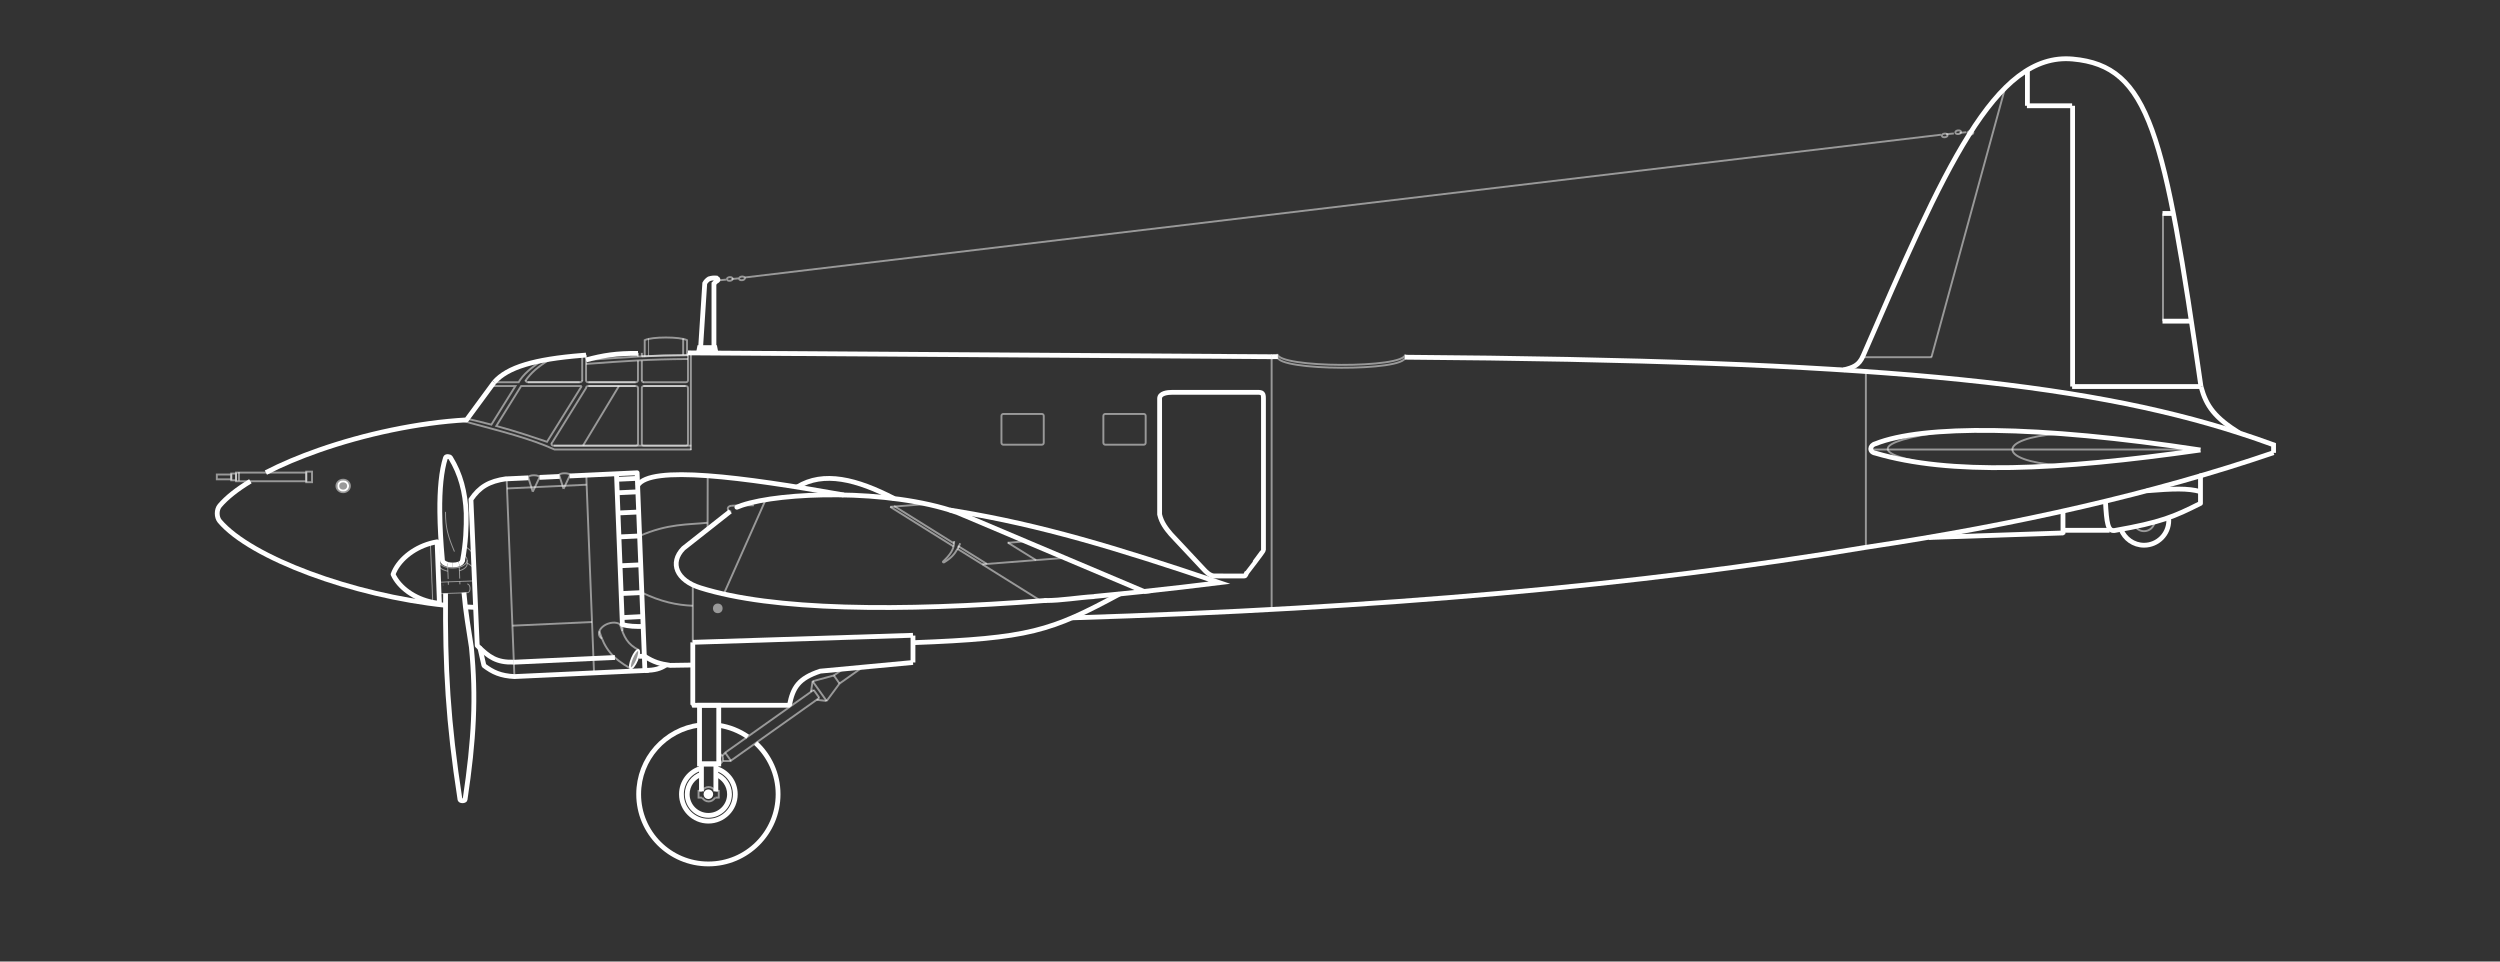 <svg xmlns:x="http://ns.adobe.com/Extensibility/1.0/"
     xmlns:i="http://ns.adobe.com/AdobeIllustrator/10.0/"
     xmlns:graph="http://ns.adobe.com/Graphs/1.0/"
     xmlns="http://www.w3.org/2000/svg"
     xmlns:xlink="http://www.w3.org/1999/xlink"
     version="1.1" viewBox="0 0 2600 1000" style="enable-background:new 0 0 2600 3412;"
     xml:space="preserve">
<rect x="0" y="0" width="2600" height="1000" fill="#333333" stroke="none"/>
<style type="text/css">
	.st2 {fill:rgba(255,255,255,0.5);}
	._   {fill:none;stroke:rgba(255,255,255,0.5);stroke-width:2;stroke-miterlimit:10;}
	.st5 {fill:none;stroke:#fff;stroke-width:5;stroke-linecap:round;stroke-miterlimit:10;}
	.st7 {fill:none;stroke:#fff;stroke-width:5;stroke-miterlimit:10;}
	.st8 {fill:none;stroke:#c34;stroke-width:5;stroke-miterlimit:10;stroke-dasharray:2,2,2,2;}
	.st9 {fill:none;stroke:#fff;stroke-width:5;stroke-linecap:round;stroke-linejoin:bevel;stroke-miterlimit:10;}
	.st10{fill:none;stroke:#fff;stroke-width:5;stroke-linejoin:bevel;stroke-miterlimit:10;}
	.st11{fill:none;stroke:#fff;stroke-width:5;stroke-miterlimit:10;}
	.st12{fill:none;stroke:#c34;stroke-width:5;stroke-miterlimit:10;stroke-dasharray:2,2,2,2,2,2;}
	.st13{fill:none;stroke:rgba(255,255,255,0.5);stroke-linejoin:round;stroke-miterlimit:10;}
	.st14{fill:#c34;}
	.st15{fill:none;stroke:#fff;stroke-width:5;stroke-miterlimit:10;}
	.st17{fill:none;stroke:rgba(255,255,255,0.5);stroke-width:2;stroke-miterlimit:10;}
	.st18{fill:#c34;}
	.st19{fill:none;stroke:#c34;stroke-width:2;stroke-linecap:round;stroke-linejoin:round;stroke-miterlimit:10;}
	.st20{fill:none;stroke:#c34;stroke-width:5;stroke-linejoin:round;stroke-miterlimit:10;}
	.st21{fill:none;stroke:#fff;stroke-width:5;stroke-linejoin:round;stroke-miterlimit:10;}
	.st22{fill:rgba(255,255,255,0.5);stroke:#fff;stroke-width:2;stroke-miterlimit:10;}
</style>
<switch>
<g id="side">
	<path class="st15" d="M1297 222.9"/>
	<g>
		<polyline class="_" points="1322.5,634 1322.5,633.8 1322.5,371"/>
		<line class="_" x1="1940.5" y1="569" x2="1940.5" y2="388"/>
		<line class="st15" x1="1322.5" y1="371" x2="715.5" y2="367"/>
		<path class="st7" d="M1263 599c-4.523 0-8.652-4.165-11.685-7.52l-33.565-35.854c-4.86-5.718-9.75-11.873-11.75-20.626V414.5 c0-5.52 7.98-6.5 13.5-6.5h88c5.52 0 6.5 1 6.5 6.5v157.563c0 1.119-17.208 23.274-17.208 23.3 c-0.948 1.208-1.15 3.663-2.687 3.663C1282.997 599 1263 599 1263 599z"/>
		<path class="_" d="M1191.5 460.5c0 1.104-0.896 2-2 2h-40c-1.104 0-2-0.896-2-2v-28c0-1.104 0.896-2 2-2h40 c1.104 0 2 0.9 2 2V460.5z"/>
		<path class="_" d="M1085.5 460.5c0 1.104-0.896 2-2 2h-40c-1.104 0-2-0.896-2-2v-28c0-1.104 0.896-2 2-2h40 c1.104 0 2 0.9 2 2V460.5z"/>
		<line class="_" x1="796.3" y1="519.7" x2="752.7" y2="617.8"/>
		<path class="st15" d="M785.91 772.79c14.3 13.2 23.3 32.2 23.3 53.21c0 40.04-32.46 72.5-72.5 72.5s-72.5-32.46-72.5-72.5 c0-36.93 27.62-67.42 63.33-71.93"/>
		<path class="st15" d="M777.59 766.15c-8.82-6.051-19.05-10.19-30.09-11.841"/>
		<path class="st15" d="M744.5 799.12c11.65 3.4 20.2 14.1 20.2 26.88c0 15.46-12.54 28-28 28c-15.47 0-28-12.54-28-28 c0-12.98 8.84-23.91 20.83-27.07"/>
		<path class="st15" d="M744.5 805.44c8.29 3.1 14.2 11.2 14.2 20.56c0 12.15-9.85 22-22 22s-22-9.85-22-22 c0-9.64 6.2-17.83 14.83-20.8"/>
		<circle class="st15" cx="736.7" cy="826" r="2.5"/>
		<path class="st15" d="M1189.7 615.08c25.86-2.75 52.11-5.78 78.63-9.08c-108.05-36.57-186.38-60-272.06-74.16 c-2.8-0.46-5.6-0.92-8.42-1.359"/>
		<path class="st21" d="M759.51 531.82l-0.86 0.68l-47.98 37.83c-14.67 15.17-7.05 33.3 17.7 41 C803.29 634.9 934 636.5 1087.3 624.5H1087"/>
		<path class="st5" d="M766.36 527.52c1.59-0.689 3.35-1.369 5.27-2.02c40.54-13.74 152-17.63 223.9 7.5l7.84 3.31l0.33 0.1 l62.66 26.5l0.18 0.08l40.69 17.2l82.5 34.89c-8.42 0.899-16.8 1.78-25.13 2.61c-8.91 0.89-17.77 1.8-26.56 2.6 c-0.02 0-0.04 0.15-0.06 0.15s-0.03 0-0.05 0c-17.09 1-33.97 4.14-50.57 4.1"/>
		<line class="_" x1="610.1" y1="504.1" x2="527.3" y2="508"/>
		<line class="_" x1="615.7" y1="646.9" x2="532.9" y2="650.7"/>
		<line class="st15" x1="670.1" y1="682.4" x2="664.6" y2="682.6"/>
		<polyline class="st15" points="534.4,688.7 617.2,684.8 639.5,683.8"/>
		<polyline class="_" points="609.8,494.2 610.1,504.1 615.7,646.9 617.2,684.8 617.8,699.8"/>
		<polyline class="_" points="526.9,498 527.3,508 532.9,650.7 534.4,688.7 535,703.6"/>
		<polyline class="st21" points="561.1,496.5 582,495.5 582,495.5"/>
		<polyline class="st21" points="592.4,495 609.5,494.2 662.6,491.7 663,501.7 668.6,644.4 670.1,682.4 670.7,697.3"/>
		<path class="st21" d="M534.37 688.62c-17.95 0.54-25.91-5.23-38.03-17.23l-6.55-151.89c4.42-6.5 9.1-11.26 14.92-14.72 s12.79-5.601 21.79-6.88v0.109l22.99-1.06"/>
		<polyline class="st13" points="465.6,590.3 465.8,594 466.1,602.1"/>
		<line class="st13" x1="466.3" y1="608.2" x2="466.2" y2="605.1"/>
		<polyline class="st13" points="478.1,601.7 477.8,593.6 477.6,589.9"/>
		<line class="st13" x1="478.3" y1="607.7" x2="478.2" y2="604.7"/>
		<polyline class="st13" points="450.1,627.9 450.1,626.4 449.7,617.8 449.4,608.8 449.2,605.8 449.1,602.8 448.9,595.8 447.6,565"/>
		<path class="st9" d="M499.223 674.276l4.067 17.914c9.196 6.9 17.1 10.7 32.1 11.47l-0.41-0.03l82.85-3.84l52.89-2.45 c0.33-0.01 0.65-0.02 0.96-0.04l1.71-0.08c0.04 0 0.09-0.01 0.14-0.01"/>
		<path class="st15" d="M949.5 668.38c121.04-4.51 143.24-11.899 215.07-50.71"/>
		<path class="st15" d="M670.11 682.37c10 6.4 16.1 8 26.9 9.63l23.5-0.37"/>
		<path class="st15" d="M670.704 697.34c10.436-0.362 15.758-1.71 22.323-5.99"/>
		<path class="st15" d="M663.13 504.995c12.634-21.649 109.483-8.922 214.4 9.8"/>
		<path class="st15" d="M828.998 506.515c27.502-17.015 62.173-8.069 101 12"/>
		<line class="st15" x1="662.8" y1="497.5" x2="641.4" y2="498.5"/>
		<line class="st15" x1="663.4" y1="511.5" x2="641.9" y2="512.5"/>
		<line class="st15" x1="664.2" y1="532.5" x2="642.7" y2="533.5"/>
		<line class="st15" x1="665.2" y1="557.4" x2="643.7" y2="558.4"/>
		<line class="st15" x1="666.4" y1="587.4" x2="644.9" y2="588.4"/>
		<line class="st15" x1="667.5" y1="616.3" x2="646" y2="617.3"/>
		<line class="st15" x1="668.5" y1="641.2" x2="647" y2="642.3"/>
		<path class="st21" d="M641.13 492.71l0.02 0.44l0.21 5.38l5.37 137.35l0.54 13.62c6.89 2 13.4 2.1 21.6 2"/>
		<line class="st15" x1="2108.5" y1="110" x2="2108.5" y2="73"/>
		<line class="st15" x1="2155.5" y1="402" x2="2155.5" y2="110"/>
		<line class="st11" x1="2289" y1="402" x2="2155" y2="402"/>
		<line class="st11" x1="2279" y1="334" x2="2249" y2="334"/>
		<line class="st11" x1="2260" y1="222" x2="2249" y2="222"/>
		<polyline class="st11" points="2155,110 2108.5,110 2108,110"/>
		<path class="st15" d="M1917.353 384.707c9.678-2.44 15.954-4.463 20.314-14.707c84-193.333 136.667-316 218-308.599 C2235.882 68.7 2251 138 2289 402"/>
		<path class="st15" d="M2289 402c5.585 20.7 14.6 32.5 40.1 48.4"/>
		<polyline class="st15" points="949.5,661 949.5,668.4 949.5,689 949.5,689"/>
		<polyline class="st15" points="2145.5,532 2145.5,554 2145,554.3 2006,559"/>
		<!--
		<path class="_" d="M2145.5 532c-0.5-23.367 92.667-47.5 143.113-37.184"/>
		-->
		<line class="_" x1="991.7" y1="568.3" x2="925.8" y2="527.1"/>
		<line class="_" x1="1082.5" y1="624.9" x2="995.8" y2="570.8"/>
		<polyline class="_" points="930,526.5 930.2,526.5 992.2,565.2"/>
		<polyline class="_" points="997.1,568.3 997.3,568.5 997.4,568.5 1026.3,586.5"/>
		<polyline class="_" points="1048,564.5 1048.4,564.5 1048.4,564.5 1077.5,582.6"/>
		<polyline class="_" points="1107.2,580.2 1077.6,582.5 1077.5,582.5 1026.5,586.5 1026.5,586.5 1021.7,586.9"/>
		<polyline class="_" points="1066.5,563 1066.2,563 1048.4,564.5 1048.4,564.5 1048,564.5"/>
		<polyline class="_" points="997.4,568.4 997.3,568.4 996,568.5"/>
		<polyline class="_" points="925.8,527.1 930.2,526.8 963.5,524.2"/>
		<path class="_" d="M998.67 565c-0.51 1.15-1.02 2.24-1.53 3.27c-0.02 0.051-0.04 0.101-0.07 0.1 c-0.41 0.84-0.83 1.64-1.25 2.42c-3.09 5.62-6.76 9.73-14.15 14.16c-0.38 0.22-1.32-0.53-1-0.83c6.47-6.1 9.79-10.7 11.04-15.89 c0.25-1 0.41-2.021 0.51-3.08c0.08-0.82 0.11-1.66 0.11-2.53"/>
		<!--
		<path class="st19" d="M859.833 575c-8.754-0.813-14.917-2.103-21.333-5.334l22.5 0.5L859.833 575z"/>
		<line class="st19" x1="860.4" y1="572.8" x2="980.7" y2="584.2"/>
		-->
		<line class="_" x1="661" y1="401.5" x2="612" y2="401.5"/>
		<polyline class="_" points="713,401.5 669.5,401.5 669,401.5"/>
		<polyline class="_" points="603,397.5 549.2,397.5 549,397.5"/>
		<line class="_" x1="661" y1="397.5" x2="612" y2="397.5"/>
		<polyline class="_" points="719,463.5 718.5,463.5 713.5,463.5 669.5,463.5 661.2,463.5 606.3,463.5 576,463.5"/>
		<line class="_" x1="567" y1="463.5" x2="567" y2="463.5"/>
		<line class="_" x1="718.5" y1="468" x2="718.5" y2="367"/>
		<path class="_" d="M715.5 461.5c0 1.104-0.896 2-2 2h-44c-1.104 0-2-0.896-2-2v-58c0-1.104 0.896-2 2-2h44 c1.104 0 2 0.9 2 2V461.5z"/>
		<polyline class="_" points="667.5,367 667.5,370.6 667.5,371"/>
		<line class="_" x1="667.5" y1="396" x2="667.5" y2="375"/>
		<path class="_" d="M669.5 397.5c-1.1 0-2-0.9-2-2"/>
		<path class="_" d="M715.5 367v29v-0.5c0 1.1-0.9 2-2 2H669h44l0 0h-43.5H669"/>
		<path class="_" d="M667.5 370.578c14.82-0.73 29.98-1.108 48-1.218"/>
		<path class="_" d="M609.5 369v5.35v0.15v4v17c0 1.1 0.8 2 2 2h49.73c1.25 0 2.26-0.9 2.26-2V375"/>
		<polyline class="_" points="663.5,371 663.5,367.5 663.5,367"/>
		<path class="_" d="M546.5 379.1c14.45-4.35 33.56-7.459 59-9.5"/>
		<path class="_" d="M546.5 396c5.64-8.176 12.592-14.55 26.132-22.637"/>
		<path class="_" d="M549.18 397.5c-1.35 0-2.68-0.9-2.68-2"/>
		<line class="_" x1="603" y1="397.5" x2="549" y2="397.5"/>
		<path class="_" d="M605.5 395.5c0 1.1-1.1 2-2.45 2"/>
		<line class="_" x1="605.5" y1="370" x2="605.5" y2="396"/>
		<path class="_" d="M663.5 461.5c0 1.104-1.012 2-2.26 2H575.51c-1.248 0-2.01-0.896-2.01-2l36-58c0-1.104 0.762-2 2.01-2 h49.729c1.248 0 2.3 0.9 2.3 2V461.5z"/>
		<!--
		<line class="_" x1="719.5" y1="645" x2="719.5" y2="663"/>
		<path class="_" d="M719.5 645c-11.377 0.306-17.671 0.087-28-3.75"/>
		<path class="_" d="M719.5 663c-10.713 0.392-17.022-1.452-28-4.667"/>
		-->
		<polygon class="st15" points="743.5,361.5 727.5,361.5 726.5,366.5 744.5,366.5"/>
		<path class="st15" d="M742.5 362v-67c1-0.892 1.257-1.33 1.833-2c2.664-1.469 3.297-2.309 0.917-3.833 c-3.124-0.199-4.817-0.088-7.875 0.833c-1.881 1.241-3.23 2.53-4.438 4.667l-4.302 66.8"/>
		<line class="_" x1="774.4" y1="288.6" x2="2018.6" y2="140.1"/>
		<!--
		<g>
			<line class="st7" x1="990" y1="367" x2="998" y2="367"/>
			<line class="st7" x1="994" y1="366" x2="994" y2="361"/>
		</g>
		<line class="_" x1="993.5" y1="361" x2="993.5" y2="263"/>
		-->
		
			<ellipse transform="matrix(0.92 0.391 -0.391 0.92 320.371 -203.553)" class="st22" cx="660.5" cy="685.7" rx="2.8" ry="10.3"/>
		<path class="_" d="M625.98 664.05c-1.29-0.77-2.26-1.84-2.75-3.18c-0.5-1.38-0.44-2.87 0.1-4.34 c1.15-3.17 4.47-6.25 8.97-7.891c6.59-2.39 13.22-0.81 14.8 3.54c0.47 1.3 0.4 2.7 0 4.1"/>
		<path class="_" d="M655.693 695.245c-18.739-10.762-26.764-20.415-32.361-38.719"/>
		<path class="_" d="M644.755 649.244c4.268 13.5 7.7 20.8 19.8 26.9"/>
		<line class="st15" x1="720.5" y1="668" x2="949.5" y2="660.7"/>
		<path class="st10" d="M720.5 668v23.63V733l-0.5 0.5h101c3.6-18.6 9.5-28 32-35.5l96.5-9.03"/>
		<circle class="st2" cx="746.5" cy="632.7" r="5"/>
		<rect x="727.5" y="733.5" class="st15" width="20" height="61"/>
		<polyline class="st15" points="734,826.5 734.2,826.5 739,826.5"/>
		<polyline class="st15" points="729.5,823 729.5,822.5 729.5,794.5 744.5,794.5 744.5,823"/>
		<polyline class="_" points="730,822.5 729.5,822.5 726.5,822.5 726.5,829.5 730,829.5"/>
		<polyline class="_" points="744,829.5 747.5,829.5 747.5,822.5 744.5,822.5 744,822.5"/>
		<path class="_" d="M730.38 829.5c1.25 2.4 3.8 4 6.6 4s5.37-1.62 6.62-4"/>
		<path class="_" d="M730.38 822.5c1.25-2.38 3.75-4 6.62-4s5.37 1.6 6.6 4"/>
		<g>
			<g>
				
					<ellipse transform="matrix(0.995 -0.104 0.104 0.995 -3.541 211.982)" class="_" cx="2021.6" cy="139.8" rx="3" ry="1.9"/>
				
					<ellipse transform="matrix(0.995 -0.105 0.105 0.995 -3.304 213.629)" class="_" cx="2035.5" cy="138.3" rx="3" ry="1.9"/>
				
					<ellipse transform="matrix(0.995 -0.104 0.104 0.995 -3.098 214.807)" class="_" cx="2048.4" cy="137" rx="3" ry="1.9"/>
			</g>
			<line class="_" x1="2024.1" y1="139.6" x2="2032" y2="138.8"/>
			<line class="_" x1="2038" y1="138.2" x2="2045" y2="137.5"/>
		</g>
		
			<ellipse transform="matrix(0.995 -0.105 0.105 0.995 -26.203 80.915)" class="_" cx="758.5" cy="290.3" rx="3" ry="1.9"/>
		
			<ellipse transform="matrix(0.995 -0.104 0.104 0.995 -25.973 82.195)" class="_" cx="771.4" cy="289" rx="3" ry="1.9"/>
		<line class="_" x1="747.1" y1="291.6" x2="755" y2="290.8"/>
		<line class="_" x1="761" y1="290.2" x2="768" y2="289.5"/>
		<!-- path class="st15" d="M905.5 368v-5v-0.417c0-1.519-1.231-2.75-2.75-2.75s-2.75 1.231-2.75 2.8"/ -->
		<path class="_" d="M1328.5 371.042c-0.051 14.9 132.9 15.4 133 0.5"/>
		<path class="_" d="M1328.5 368.042c-0.051 14.9 132.9 15.4 133 0.5"/>
		<!--
		<polyline class="_" points="1338.5,374 1338.5,374 1338.5,371.4 1338.5,357.1 1338.5,355"/>
		<line class="_" x1="1338.5" y1="351" x2="1338.5" y2="351"/>
		<line class="_" x1="1394.5" y1="379" x2="1394.5" y2="358"/>
		<polyline class="_" points="1394.5,356 1394.5,348.9 1394.5,346.9 1394.5,343.3 1394.5,343"/>
		<line class="_" x1="1397.5" y1="379" x2="1397.5" y2="358"/>
		<polyline class="_" points="1397.5,343 1397.5,343.3 1397.5,347"/>
		<line class="_" x1="1397.5" y1="356" x2="1397.5" y2="349"/>
		<path class="_" d="M1461.5 372v-2.42V351v-0.5c0-10.42-133-9.17-133 1.2"/>
		<path class="_" d="M1397.5 358.1c12.97-0.15 25.81-0.68 36.55-1.6"/>
		<path class="_" d="M1328.49 351.5c0.01 0 0 0 0 0.04v0.01c1 1.1 2.7 2 6 2.8"/>
		<path class="_" d="M1338.5 355.16c12.3 2.1 34.1 3.1 56 3"/>
		<path class="_" d="M1397.5 355.99c11.8-0.14 23.49-0.48 33.59-1.46"/>
		<path class="_" d="M1338.5 353.16c12.3 2.1 34.1 3.1 56 3"/>
		<path class="_" d="M1417 349.67c-6.86-0.39-13.36-0.63-19.5-0.74"/>
		<path class="_" d="M1338.5 353.16c12.79-2.84 31.41-4.6 56-4.28"/>
		<path class="_" d="M1417 347.67c-6.86-0.39-13.36-0.63-19.5-0.74"/>
		<path class="_" d="M1394.5 346.88c-24.59-0.32-43.21 1.44-56 4.28c-1.357 0.301-2.65 1.513-4 1.2 c-2.39-0.59-4.16-1.24-5.17-1.97"/>
		<path class="_" d="M1417 349.67c5.75 1.2 10.4 2.7 14.1 4.9"/>
		<path class="_" d="M1434.05 356.5c5.39 4.2 8.4 10.3 10.1 19.8"/>
		-->
		<line class="st15" x1="1322" y1="371" x2="1329" y2="370.9"/>
		<path class="st7" d="M609.5 374.35c17.674-4.867 31.661-6.979 54-6.85"/>
		<!-- line class="_" x1="663" y1="367.5" x2="667" y2="367.5"/ -->
		<path class="_" d="M609.5 378.5c39.813-2.938 65.753-4.902 106-5.137"/>
		<path class="_" d="M715.5 369.36c-18.02 0.11-33.18 0.56-48 1.29c-1.33 0.07-2.67 0.14-4 0.21c-16.89 0.89-33.63 2.14-54 3.6 "/>
		<path class="_" d="M670.5 371v-17v-0.22c7.06-3.71 36.94-3.71 44 0V354v15"/>
		<polyline class="st13" points="674.5,370 674.5,352.5 674.5,352"/>
		<polyline class="_" points="710.5,369 710.5,352.5 710.5,352"/>
		<path class="_" d="M478.753 437.087c45.977 12.4 71.8 18.7 98 30.413H577h141.5h0.5"/>
		<path class="_" d="M573.76 461.07h0.01c0.1 0 0.2 0.1 0.3 0.1"/>
		<path class="_" d="M604.99 401.5l-36.1 57.97c-15.17-5.029-30.74-10.47-52.75-16.46l25.85-41.51l0 0H542h63"/>
		<path class="_" d="M486.03 435.52c9.2 2.1 17.4 4.1 25 6.11l24.99-40.13H536h-24.94H511L486.03 435.52z"/>
		<path class="_" d="M562.958 375.322c-11.293 7.783-18.779 14.089-23.583 22.178H539h-25"/>
		<path class="st21" d="M494.67 631.67c-3.52-0.12-7.07-0.28-10.64-0.49"/>
		<path class="st21" d="M260.39 500.5c-13.73 8.32-24.67 16.91-31.89 25.42c-3.47 4.09-3.47 12 0 16.1 c32.2 38 138.6 77.5 234.8 87.5"/>
		<path class="st21" d="M276.51 491.5c16.19-8.37 34.98-16.3 55.33-23.41c47.16-16.49 102.67-28.57 153.34-31.41L514 397.5"/>
		<path class="st15" d="M514 397.5c6.84-7.68 16.98-13.75 32.5-18.4c14.45-4.35 33.56-7.459 59-9.5c1.31-0.11 2.65-0.21 4-0.32"/>
		<line class="_" x1="606.3" y1="463.5" x2="643.7" y2="401.5"/>
		<!--
		<line class="_" x1="637.5" y1="412" x2="637.5" y2="402"/>
		<circle class="_" cx="622.5" cy="457.9" r="2"/>
		-->
		<g>
			<rect x="245.5" y="491.5" class="st17" width="73" height="9"/>
			<rect x="240.5" y="492.5" class="st17" width="5" height="7"/>
			<rect x="225.5" y="493.5" class="st17" width="15" height="5"/>
			<!-- g>
				<line class="st14" x1="321" y1="497" x2="248" y2="497"/>
				<g>
					<line class="st7" x1="321" y1="497" x2="320" y2="497"/>
					<line class="st8" x1="318" y1="497" x2="311" y2="497"/>
					<line class="st12" x1="310" y1="497" x2="251" y2="497"/>
					<line class="st7" x1="249" y1="497" x2="248" y2="497"/>
				</g>
			</g -->
			<!-- g>
				<line class="st14" x1="319" y1="494" x2="248" y2="494"/>
				<g>
					<line class="st7" x1="319" y1="494" x2="318" y2="494"/>
					<line class="st8" x1="316" y1="494" x2="309" y2="494"/>
					<line class="st12" x1="308" y1="494" x2="250" y2="494"/>
					<line class="st7" x1="249" y1="494" x2="248" y2="494"/>
				</g>
			</g -->
			<!-- g>
				<line class="st14" x1="319" y1="500" x2="248" y2="500"/>
				<g>
					<line class="st7" x1="319" y1="500" x2="318" y2="500"/>
					<line class="st8" x1="316" y1="500" x2="309" y2="500"/>
					<line class="st12" x1="308" y1="500" x2="250" y2="500"/>
					<line class="st7" x1="249" y1="500" x2="248" y2="500"/>
				</g>
			</g -->
			<line class="st17" x1="248.5" y1="500" x2="248.5" y2="491"/>
			<rect x="318.5" y="490.5" class="st17" width="6" height="11"/>
		</g>
		<!--
		<g>
			<rect x="1467.5" y="358.5" class="st17" width="73" height="9"/>
			<rect x="1540.5" y="359.5" class="st17" width="5" height="7"/>
			<rect x="1545.5" y="360.5" class="st17" width="15" height="5"/>
			<line class="st12" x1="1464" y1="363" x2="1537" y2="363"/>
			<line class="st12" x1="1467" y1="366" x2="1538" y2="366"/>
			<line class="st12" x1="1467" y1="360" x2="1538" y2="360"/>
			<line class="_" x1="1537.5" y1="359" x2="1537.5" y2="368"/>
			<rect x="1461.5" y="357.5" class="st17" width="6" height="11"/>
		</g>
		-->
		<line class="_" x1="736" y1="494.8" x2="735.9" y2="550.5"/>
		<path class="_" d="M665.19 557.4c29.477-12.983 50.229-11.603 70.66-13.733"/>
		<line class="_" x1="720.5" y1="668" x2="720.5" y2="608"/>
		<path class="_" d="M667.51 616.29c20.05 9.6 36.2 13 53 13.7"/>
		<line class="st15" x1="2145" y1="551.5" x2="2194" y2="551.5"/>
		<path class="st21" d="M2288.5 495v-0.16v28.66c-27.32 13.75-41.05 19.79-89.5 28.25c-6.87 0.75-8.08-7.4-9.36-30.41"/>
		<path class="st21" d="M2232.603 510.39c27.725-2.188 42.651-2.808 55.9 0.9"/>
		<!--
		<path class="st13" d="M2184.862 504.589c0.107 10.4 1.9 14.1 4.8 16.7"/>
		<circle class="_" cx="2229.8" cy="541.3" r="1.9"/>
		-->
		<path class="_" d="M2220.72 547.64c2 2.9 5.3 4.8 9.1 4.78c5.59 0 10.23-4.15 10.98-9.54"/>
		<path class="st15" d="M2255.32 538.35c0.12 1 0.2 2 0.2 2.98c0 14.18-11.49 25.67-25.67 25.7 c-10.93 0-20.26-6.84-23.95-16.47"/>
		<!-- path class="_" d="M277.062 497.948c-8.071 4.66-17.167 5.524-18.306 3.6"/ -->
		<!-- path class="_" d="M289.614 485.939c1.138 1.973-4.48 7.35-12.552 12"/ -->
		<!--
		<g>
			<rect x="2155.5" y="359.5" class="_" width="16" height="10"/>
			<rect x="2155.5" y="362.5" class="_" width="9" height="4"/>
		</g>
		<g>
			<rect x="2155.5" y="256.5" class="_" width="16" height="10"/>
			<rect x="2155.5" y="259.5" class="_" width="9" height="4"/>
		</g>
		<g>
			<rect x="2155.5" y="113.5" class="_" width="16" height="10"/>
			<rect x="2155.5" y="116.5" class="_" width="9" height="4"/>
		</g>
		-->
		<polyline class="_" points="1937,371.5 2008.7,371.5 2009,371.5"/>
		<line class="_" x1="2085.3" y1="91.5" x2="2008.7" y2="371.5"/>
		<line class="_" x1="2249.5" y1="334" x2="2249.5" y2="222"/>
		<path class="st15" d="M2288.5 468c-170.5-26-289.167-26-338-6.5c-6.224 1.582-6.813 8.7 0 9.8 C2027.716 494.1 2138.4 489.5 2288.5 468"/>
		<path class="st15" d="M1114.85 642.56c320.67-9.75 591.02-33.97 824.91-73.22c159.98-23.91 301.56-56.52 424.74-98.56V471v-8 v-0.39c-11.6-4.25-23.42-8.32-35.54-12.23c-164.67-53.13-384.52-75.28-867.46-78.88c-0.25 0-0.5 0-0.5 0"/>
		<!--
		<path class="_" d="M2365.5 463.375c1.657 0 3 1.3 3 3"/>
		<path class="_" d="M2368.5 466.375c0 1.657-1.343 3-3 3"/>
		<path class="_" d="M777.445 523.734c-17.477 17.9 71 18.5 169 16.3"/>
		<circle class="_" cx="673.4" cy="550.5" r="1"/>
		<circle class="_" cx="547.4" cy="646.5" r="1"/>
		<circle class="_" cx="566.4" cy="645.5" r="1"/>
		<circle class="_" cx="584.4" cy="644.5" r="1"/>
		<circle class="_" cx="603.4" cy="643.5" r="1"/>
		<circle class="_" cx="541.4" cy="505.5" r="1"/>
		<circle class="_" cx="560.4" cy="504.5" r="1"/>
		<circle class="_" cx="578.4" cy="503.5" r="1"/>
		<circle class="_" cx="597.4" cy="502.5" r="1"/>
		<circle class="_" cx="541.4" cy="510.5" r="1"/>
		<circle class="_" cx="560.4" cy="509.5" r="1"/>
		<circle class="_" cx="578.4" cy="508.5" r="1"/>
		<circle class="_" cx="597.4" cy="507.5" r="1"/>
		<circle class="_" cx="547.4" cy="653.5" r="1"/>
		<circle class="_" cx="566.4" cy="652.5" r="1"/>
		<circle class="_" cx="584.4" cy="651.5" r="1"/>
		<circle class="_" cx="603.4" cy="650.5" r="1"/>
		<circle class="_" cx="673.4" cy="557.5" r="1"/>
		<g>
			<circle class="_" cx="732.4" cy="540.5" r="1"/>
			<circle class="_" cx="732.4" cy="547.5" r="1"/>
		</g>
		<g>
			<circle class="_" cx="673.4" cy="615.5" r="1"/>
			<circle class="_" cx="673.4" cy="622.5" r="1"/>
		</g>
		<g>
			<circle class="_" cx="716.4" cy="626.5" r="1"/>
			<circle class="_" cx="716.4" cy="633.5" r="1"/>
		</g>
		<path class="_" d="M719 298.5h-22.5c-1 0-1-4 0-4H733"/>
		<line class="_" x1="733" y1="300.5" x2="726" y2="300.5"/>
		<line class="st7" x1="729" y1="304" x2="725" y2="304"/>
		<line class="st7" x1="719" y1="304" x2="716" y2="304"/>
		<circle class="st17" cx="721.8" cy="301.2" r="4.2"/>
		<path class="_" d="M718 317.5h-22.5c-1 0-1-4 0-4H732"/>
		<line class="_" x1="731" y1="319.5" x2="725" y2="319.5"/>
		<line class="st7" x1="728" y1="323" x2="724" y2="323"/>
		<line class="st7" x1="718" y1="323" x2="715" y2="323"/>
		<circle class="st17" cx="720.8" cy="320.2" r="4.2"/>
		<line class="st7" x1="2258" y1="234" x2="2223" y2="234"/>
		<path class="_" d="M2221.5 237c-23.333-0.75-23.333-6.25 0-7C2223.832 229.9 2223.8 237.1 2221.5 237z"/>
		<line class="st7" x1="2173" y1="389" x2="2133" y2="389"/>
		<path class="_" d="M2131.5 393c-47.5-2-47.5-6 0-8C2134.164 384.9 2134.2 393.1 2131.5 393z"/>
		<path class="st13" d="M456.36 608.635l4.26-0.135h0.34l5.38-0.266l11.98-0.492l5.92-0.216l1.68-0.026c0.03 0 0.1 0 0.1 0 l0.59-0.03l6.98-0.298"/>
		<polyline class="st13" points="489.1,601.2 484,601.5 480.3,601.6 478.1,601.7 466.1,602.1 456.1,602.5"/>
		-->
		<polyline class="st13" points="493.4,604.1 484.1,604.5 480.4,604.6 478.2,604.7 466.2,605.1 460.5,605.4 456.2,605.5"/>
		<path class="st13" d="M486.268 616.3"/>
		<path class="st13" d="M493.95 616.1"/>
		<polyline class="st13" points="486.3,616.3 482.5,616.5 478.7,616.7 466.7,617.1 463.4,617.3 456.7,617.5"/>
		<path class="st21" d="M457.1 627.45c-2.38-0.21-4.73-0.54-7.04-1.01c-18.97-3.721-35.13-15.45-41.25-29.12 c5.02-14.101 20.22-27.07 38.83-32.271c2.27-0.64 4.58-1.16 6.94-1.55l2.413 63.95l0.104 1.4"/>
		<path class="st21" d="M470.88 587.62c-1.96 0-3.8-0.25-5.38-0.69"/>
		<path class="st21" d="M477.49 586.53c-1.82 0.689-4.12 1.09-6.61 1.1"/>
		<path class="st21" d="M481.061 582.36c0 1.64-1.061 3.239-3.57 4.2"/>
		<path class="st13" d="M481.96 577.15c2.44 1.4 3.9 3.4 3.9 5.5"/>
		<path class="st13" d="M459.67 577.22c-2.36 1.45-3.79 3.34-3.79 5.4"/>
		<path class="st13" d="M470.875 590.779c-8.284 0-15-3.645-15-8.139"/>
		<path class="st13" d="M470.88 590.78c2.43 0 4.72-0.311 6.75-0.87c4.89-1.34 8.25-4.101 8.25-7.271"/>
		<path class="st13" d="M455.481 586.36c0 3.5 4.5 6.5 10.3 7.7"/>
		<path class="st13" d="M477.77 593.59c4.82-1.35 8.11-4.08 8.11-7.229"/>
		<path class="st21" d="M463.375 617.143c-0.563 77.7 2.5 133.1 15 214.357c0.268 1.7 5 1.7 5.3 0 c9.326-62.351 11.602-106.419 6.557-158.34c-2.697-18.02-6.063-36.64-7.724-56.87"/>
		<!--
		<line class="st13" x1="480.3" y1="601.6" x2="480.5" y2="604.6"/>
		<line class="st13" x1="460.5" y1="605.4" x2="460.6" y2="608.4"/>
		<line class="st13" x1="484" y1="601.4" x2="484.2" y2="607.4"/>
		-->
		<path class="st13" d="M486.27 616.3c3.41-0.13 3.33-7.93 0.32-8.83c-0.21-0.069-0.43-0.1-0.67-0.09"/>
		<line class="st13" x1="460.6" y1="608.4" x2="461" y2="608.4"/>
		<!--
		<polyline class="st13" points="460.5,608 460.5,608.4 460.7,612.8"/>
		<g>
			<rect x="268.5" y="491.5" class="st17" width="73" height="9"/>
			<rect x="263.5" y="492.5" class="st17" width="5" height="7"/>
			<rect x="248.5" y="493.5" class="st17" width="15" height="5"/>
			<g>
				<line class="st14" x1="344" y1="497" x2="271" y2="497"/>
				<g>
					<line class="st7" x1="344" y1="497" x2="343" y2="497"/>
					<line class="st8" x1="341" y1="497" x2="334" y2="497"/>
					<line class="st12" x1="333" y1="497" x2="274" y2="497"/>
					<line class="st7" x1="272" y1="497" x2="271" y2="497"/>
				</g>
			</g>
			<g>
				<line class="st14" x1="342" y1="494" x2="271" y2="494"/>
				<g>
					<line class="st7" x1="342" y1="494" x2="341" y2="494"/>
					<line class="st8" x1="339" y1="494" x2="332" y2="494"/>
					<line class="st12" x1="331" y1="494" x2="273" y2="494"/>
					<line class="st7" x1="272" y1="494" x2="271" y2="494"/>
				</g>
			</g>
			<g>
				<line class="st14" x1="342" y1="500" x2="271" y2="500"/>
				<g>
					<line class="st7" x1="342" y1="500" x2="341" y2="500"/>
					<line class="st8" x1="339" y1="500" x2="332" y2="500"/>
					<line class="st12" x1="331" y1="500" x2="273" y2="500"/>
					<line class="st7" x1="272" y1="500" x2="271" y2="500"/>
				</g>
			</g>
			<line class="st17" x1="271.5" y1="500" x2="271.5" y2="491"/>
			<rect x="341.5" y="490.5" class="st17" width="6" height="11"/>
		</g>
		<line class="st13" x1="461.1" y1="612.9" x2="456.5" y2="613.1"/>
		-->
		<path class="st21" d="M465.5 586.93c-3.21-0.88-5.37-2.529-5.37-4.43c-1.646-18.291-2.61-35.095-2.748-50.127 c-0.215-23.474 1.585-42.625 5.948-56.373c0.521-1.643 4.264-1.466 5.2 0c10.461 16.9 15.4 35.9 16.3 57.7 c0.21 14.952-0.264 30.569-3.932 50"/>
		<path class="st13" d="M463.312 532.334c-0.149 16.6 3 26.3 9.3 41.3"/>
		<line class="st13" x1="469" y1="564.5" x2="469" y2="564.5"/>
		<path class="st13" d="M483.21 568.13c4.12 2.1 7.5 5.2 9.1 9.6"/>
		<path class="st13" d="M458.68 564.24c-1.64 0.17-3.03 0.439-4.04 0.8"/>
		<line class="st13" x1="485.9" y1="586.7" x2="485.9" y2="582.6"/>
		<line class="st13" x1="485.9" y1="585.5" x2="492.9" y2="590.5"/>
		<!--
		<path class="st13" d="M280.237 578.287l0.763-1.953c51.143 20 93 28.4 138.9 35.5"/>
		<line class="st20" x1="1300" y1="496" x2="1307" y2="496"/>
		<line class="st13" x1="1300" y1="495.5" x2="1312" y2="495.5"/>
		<path class="_" d="M551.065 585.865c-0.123-2.342 8.006-3.674 13.981-0.733"/>
		<path class="_" d="M553.065 632.443c-0.123 2.3 8 3.7 14 0.7"/>
		<path class="_" d="M585.065 622.443c-0.123 2.3 8 3.7 14 0.7"/>
		<path class="_" d="M587.065 663.443c-0.123 2.3 8 3.7 14 0.7"/>
		<path class="_" d="M587.065 679.443c-0.123 2.3 8 3.7 14 0.7"/>
		<path class="_" d="M554.065 658.443c-0.123 2.3 8 3.7 14 0.7"/>
		<path class="_" d="M555.065 682.443c-0.123 2.3 8 3.7 14 0.7"/>
		<path class="_" d="M549.065 552.865c-0.123-2.342 8.006-3.674 13.981-0.733"/>
		<path class="_" d="M582.065 545.865c-0.123-2.342 8.006-3.674 13.981-0.733"/>
		<path class="_" d="M583.065 591.865c-0.123-2.342 8.006-3.674 13.981-0.733"/>
		<path class="_" d="M581.065 518.865c-0.123-2.342 8.006-3.674 13.981-0.733"/>
		<path class="_" d="M548.065 513.865c-0.123-2.342 8.006-3.674 13.981-0.733"/>
		-->
		<path class="_" d="M554.083 511.444l-4.59-14.498c-1.149-3.63 13.047-3.444 11.4 0L554.083 511.4"/>
		<path class="_" d="M586.083 508.444l-4.59-14.498c0.881-2.404 10.965-2.227 11.4 0L586.083 508.4"/>
		<polyline class="_" points="760.5,526 770.7,525.5 784,525.5"/>
		<!--
		<line class="_" x1="760.5" y1="532" x2="766" y2="532.5"/>
		<line class="_" x1="760.5" y1="526" x2="760.5" y2="532"/>
		-->
		<path class="_" d="M760.5 526c-4.833 0.5-4.833 5.5 0 6"/>
		<!--
		<path class="_" d="M767.063 525.5c-1.395 2.776-0.761 4.3 1.2 6.1"/>
		<line class="_" x1="416.5" y1="479" x2="416.5" y2="445"/>
		<line class="_" x1="463.5" y1="510" x2="463.5" y2="438"/>
		<path class="_" d="M416.5 462.875c17.772-2.831 29.3-4.673 47-5.25"/>
		<path class="_" d="M416.5 449.875c17.772-2.831 29.3-4.673 47-5.25"/>
		-->
		<ellipse class="st22" cx="356.9" cy="505.4" rx="5.1" ry="4.8"/>
		<ellipse class="_" cx="356.9" cy="505.4" rx="7" ry="6.5"/>
		<path class="_" d="M2023.313 448.659c-77.533 10.688-80.161 24.521-6.939 34.9"/>
		<path class="_" d="M2141.5 451c-64.833 4.999-64.833 28 0 33"/>
		<line class="_" x1="2285" y1="467.5" x2="1946" y2="467.5"/>
		<!--
		<polyline class="_" points="2228.5,460 2228.5,458.5 2228.5,457 2228,456.5 2202,456.5"/>
		<polyline class="_" points="2249.5,462 2249.5,459 2249,458.5 2228.5,458.5 2219,458.5"/>
		-->
		<polyline class="_" points="759.6,791.5 760.1,791.1 849.3,727.8 852.1,725.8"/>
		<line class="_" x1="897.1" y1="693.9" x2="873.1" y2="710.9"/>
		<line class="_" x1="754.2" y1="782.8" x2="760.1" y2="791.1"/>
		<line class="_" x1="846.2" y1="717.5" x2="852.1" y2="725.8"/>
		<path class="_" d="M747.5 783.73c1.54 0.3 2.9 1.3 3.6 2.55c0.54 0.9 0.8 1.9 0.8 2.97c0 0.8-0.17 1.56-0.47 2.2 c-0.87 1.99-2.85 3.38-5.15 3.38c-0.66 0-1.29-0.11-1.88-0.32c-0.05-0.02-0.1-0.04-0.15-0.06"/>
		<polyline class="_" points="752,791.5 759.6,791.5 760.1,791.1"/>
		<polyline class="_" points="867.1,702.6 867.2,702.5 867.2,702.5 876.7,695.8"/>
		<polyline class="_" points="846.2,717.5 843.4,719.5 754.1,782.8 751.1,786.3"/>
		<line class="_" x1="873.1" y1="710.9" x2="867.2" y2="702.5"/>
		<line class="_" x1="859.7" y1="729" x2="845.1" y2="708.5"/>
		<line class="_" x1="845.1" y1="708.5" x2="867.2" y2="702.5"/>
		<line class="_" x1="873.1" y1="710.9" x2="859.7" y2="729"/>
		<line class="_" x1="845.1" y1="708.5" x2="843.4" y2="719.5"/>
		<line class="_" x1="849.3" y1="727.8" x2="859.7" y2="729"/>
		<!--
		<path class="_" d="M839.017 704.094c1.036 6.8 1.9 10 5 11.2"/>
		<path class="_" d="M853 698c2.109 2.8 2.4 4.8 1.6 8"/>
		<polyline class="_" points="828.8,729.7 839.5,707.9 839.5,708"/>
		<line class="_" x1="837.7" y1="704.9" x2="823.7" y2="733.5"/>
		<path class="_" d="M1446.93 375.76c-2.22-8.85-5.27-15.14-9.78-19.54c-0.72-0.71-1.47-1.37-2.27-1.97 c-4.53-3.48-10.33-5.5-17.88-6.58"/>
		<path class="_" d="M1461 371.5h-12c-3.871-14.472-12.049-21.69-26.254-27.812"/>
		<path class="st14" d="M263 503h63h23v-17h-24h-34c0 0-5.866 7.414-13.938 12.073c-8.071 4.66-17.167 5.712-18.306 3.7"/>
		<path class="_" d="M290.5 501.5c37.73-9.909 67.023-15.85 126-22.75"/>
		<line class="_" x1="290.5" y1="502" x2="290.5" y2="485"/>
		-->
	</g>
</g>
</switch>
</svg>
